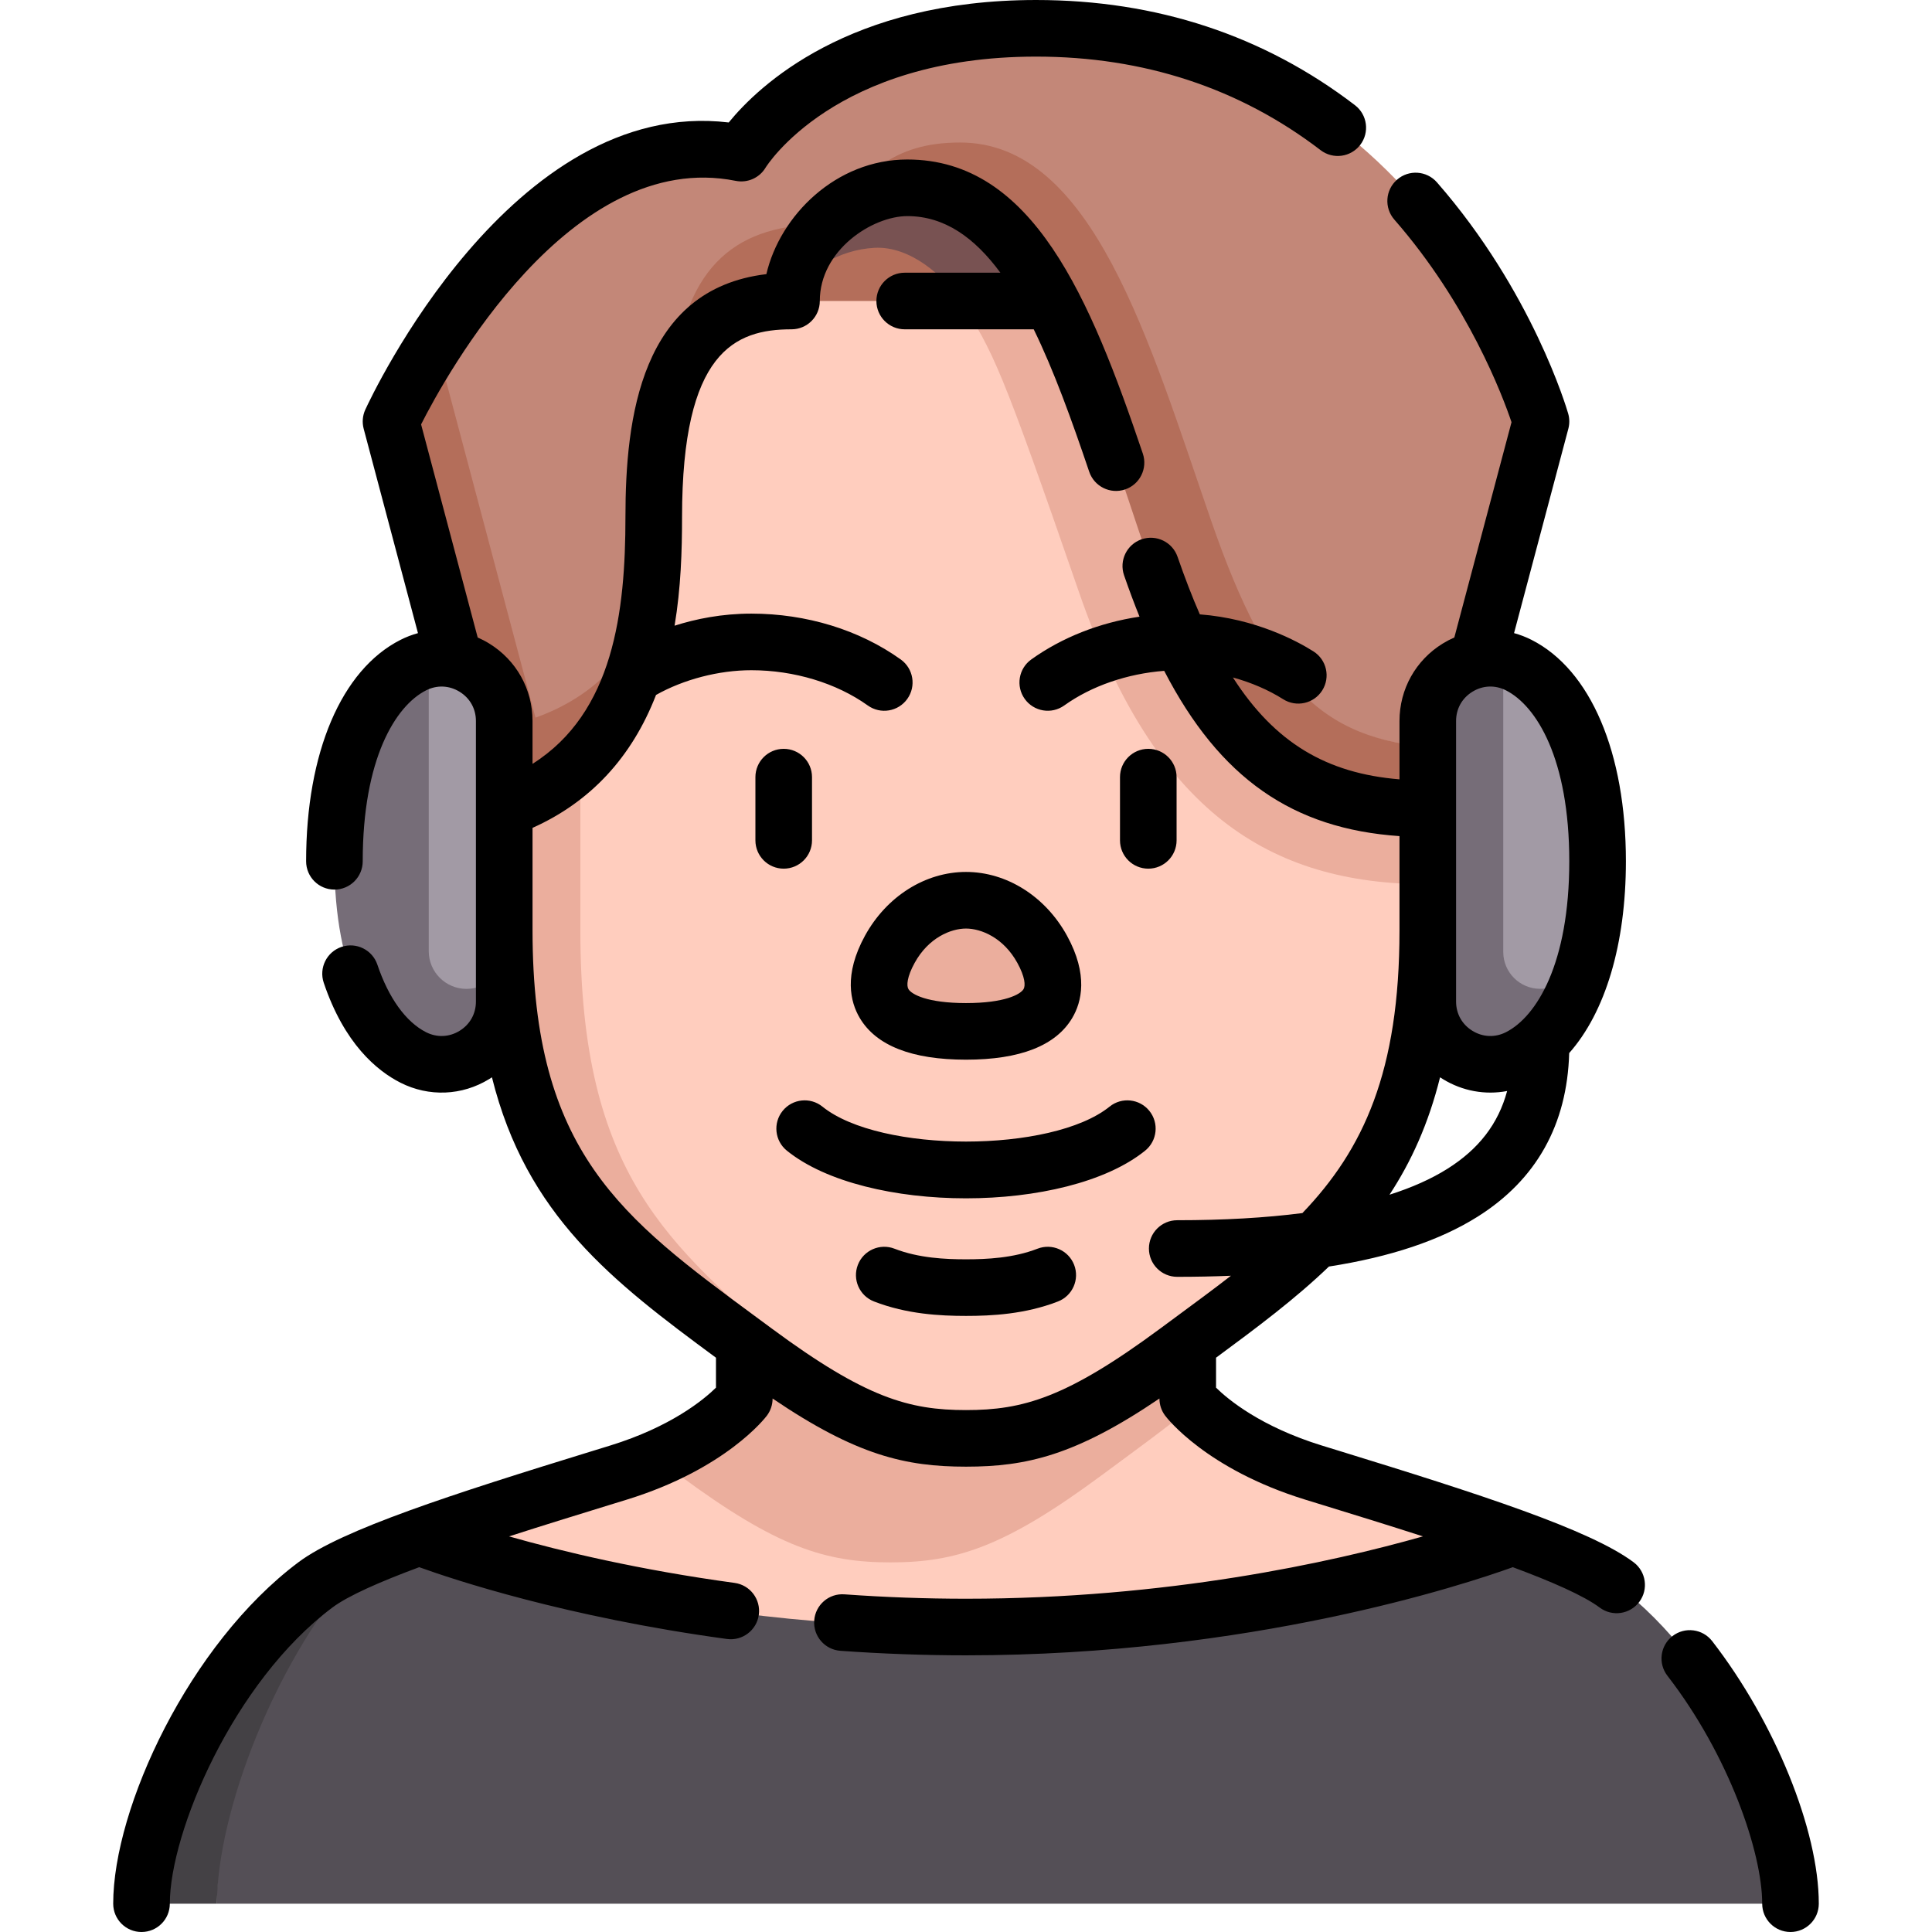 <svg id="Capa_1" enable-background="new 0 0 512 512" height="512" viewBox="0 0 512 512" width="512" xmlns="http://www.w3.org/2000/svg"><g><g><path d="m474.5 504.5c0-21.842-18.15-63.561-46.079-84.481-6.019-4.508-18.852-9.715-33.791-14.909-.005.002-284.209 2.224-284.214 2.222-7.52 2.614-7.549 3.01-13.401 5.54-24.576 26.645-39.515 46.933-39.515 91.628z" fill="#544f56"/><path d="m57.5 504.5c0-23.433 14.939-64.983 39.515-91.628-5.774 2.496-10.447 4.908-13.436 7.147-27.929 20.92-46.079 62.639-46.079 84.481z" fill="#444145"/><path d="m401.584 407.332c-14.97-5.204-39.009-12.616-53.47-17.075-18.538-5.717-28.212-14.137-31.748-17.795l-142.322 14.065c-3.041 1.313-6.418 2.576-10.158 3.73-14.461 4.459-38.5 11.871-53.47 17.075 0 0 58.844 23.85 143.34 23.85s147.828-23.85 147.828-23.85z" fill="#ffcdbe"/><path d="m236 414.049c17.232 0 30.053-3.945 55.865-23.029 8.786-6.496 17.021-12.458 24.501-18.559-1.092-1.13-1.606-1.811-1.606-1.811v-33.979h-117.52v33.979s-6.507 8.674-23.196 15.876c1.999 1.475 4.029 2.969 6.092 4.494 25.811 19.084 38.632 23.029 55.864 23.029z" fill="#ebae9d"/><path d="m378.2 102.294-122.2-63.72-102.2 52.72s-10 144.325-10 155.29c0 64.865 29.394 83.068 61.642 111.569 21.55 19.046 38.615 23.012 50.662 23.028 17.249-.016 29.825-3.983 55.585-23.028 38.548-28.501 66.864-46.704 66.864-111.569l10-16.846-10-19.358z" fill="#ffcdbe"/><g fill="#ebae9d"><path d="m209.442 358.153c-32.248-28.5-55.642-46.704-55.642-111.569 0-10.966 0-155.29 0-155.29l-20 11v100.905l-10 26.54 10 16.846c0 64.865 27.964 83.068 66.512 111.569 25.812 19.084 38.456 23.029 55.688 23.029.035 0 .069-.001.103-.001-12.046-.016-25.112-3.983-46.661-23.029z"/><path d="m378.376 234.327c-41.989 0-72.276-19.153-92.404-77.317-20.654-59.685-22.822-64.071-31.458-77.241-9.429-14.381-21.765-29.999-44.762-29.999h50.701l117.923 20 10.176 159.97z"/><path d="m256 238.574c7.062 0 15.357 4.199 20.189 12.999 6.948 12.652 1.474 21.753-20.189 21.753s-27.137-9.102-20.189-21.753c4.832-8.8 13.127-12.999 20.189-12.999z"/></g><path d="m209.753 49.769v30h56.76c-11.709-22.552-33.764-30-56.76-30z" fill="#b46e5a"/><path d="m289.471 54.69-79.718-13.796v38.875c3.552-8.323 12.525-13.557 21.968-14.093s18.416 7.418 22.792 14.093h34.957v-25.079z" fill="#785252"/><path d="m408.376 111.688s-30-104.188-133.787-104.188c-58.278 0-78.14 33.075-78.14 33.075-36.713-7.358-65.692 26.622-80.958 50.145l26.422 109.468c16.044-5.747 24.968-26.467 29.924-38.643 1.271-9.029 1.411-17.645 1.411-24.539 0-15.54 1.694-27.598 5.213-36.564 2.823-31.053 29.246-41.028 40.195-41.028 5.058-6.381 17.691-15.645 35.798-15.645 35.165 0 47.082 46.743 63.518 94.241 15.707 45.389 33.423 59.101 65.791 60.23l7.847-23.434z" fill="#c38778"/><path d="m141.914 190.188-26.422-99.468c-7.657 11.797-11.868 20.968-11.868 20.968l16.766 63.118 13.234 39.521c26.536-9.505 35.32-32.222 38.214-52.782-4.957 12.175-13.88 22.896-29.924 28.643z" fill="#b46e5a"/><path d="m320.972 138.009c-16.437-47.498-31.353-100.241-66.518-100.241-18.107 0-25.363 8.481-35.798 21.645-22.587 0-37.372 9.975-40.195 41.028 5.596-14.257 15.822-20.673 31.292-20.673 0-13.33 12.594-30 30.701-30 35.165 0 48.082 52.743 64.518 100.241 16.437 47.498 37.773 64.317 73.404 64.317l5.387-16.088c-32.368-1.128-47.084-14.839-62.791-60.229z" fill="#b46e5a"/><path d="m113.624 174.806-10 77.259c0 5.523 14.477 20 20 20s10-14.477 10-20v-60.999c0-10.869-10.07-18.377-20-16.26z" fill="#a29aa5"/><path d="m123.624 262.065c-5.523 0-10-4.477-10-10v-77.259c-1.38.294-2.758.771-4.106 1.454-11.042 5.598-20.894 22.365-20.894 51.986s9.852 46.388 20.894 51.986 24.106-2.426 24.106-14.806v-13.362c0 5.524-4.477 10.001-10 10.001z" fill="#766d78"/><path d="m402.482 176.261c-1.348-.683-2.725-1.16-4.106-1.454l-10 77.463c0 5.401 14.378 19.779 19.779 19.779 3.127 0 7.814-11.891 11.207-14.834 2.5-7.757 4.014-17.373 4.014-28.967 0-29.622-9.852-46.389-20.894-51.987z" fill="#a29aa5"/><path d="m398.376 252.269v-77.463c-9.931-2.117-20 5.391-20 16.26v74.361c0 12.38 13.063 20.404 24.106 14.806 6.72-3.407 12.995-10.959 16.881-23.019-3.393 2.943-8.08 4.834-11.207 4.834-5.401.001-9.78-4.378-9.78-9.779z" fill="#766d78"/></g><g><path d="m474.5 512c-4.143 0-7.5-3.357-7.5-7.5 0-13.551-8.802-39.325-25.113-60.403-2.535-3.275-1.935-7.986 1.342-10.521 3.275-2.534 7.985-1.935 10.521 1.342 16.633 21.492 28.25 50.106 28.25 69.582 0 4.143-3.357 7.5-7.5 7.5zm-437 0c-4.143 0-7.5-3.357-7.5-7.5 0-25.408 20.157-68.817 49.083-90.483 11.553-8.654 40.89-18.089 78.042-29.525l4.551-1.401c16.135-4.976 24.797-12.143 28.064-15.346v-7.939c-27.427-20.229-50.264-37.712-59.371-74.309-.24.159-.484.314-.731.467-7.192 4.418-15.981 4.777-23.511.96-6.275-3.182-14.897-10.359-20.332-26.487-1.322-3.925.787-8.18 4.713-9.502 3.925-1.324 8.18.787 9.502 4.713 2.977 8.833 7.558 15.189 12.899 17.897 2.887 1.462 6.122 1.328 8.878-.362 2.756-1.693 4.337-4.52 4.337-7.754v-74.361c0-3.234-1.581-6.061-4.337-7.754-2.756-1.691-5.992-1.825-8.877-.362-8.115 4.114-16.786 18.174-16.786 45.297 0 4.143-3.357 7.5-7.5 7.5s-7.5-3.357-7.5-7.5c0-28.804 9.347-50.738 25.003-58.676 1.503-.762 3.057-1.357 4.638-1.787l-14.39-54.171c-.446-1.684-.294-3.471.433-5.054 1.597-3.479 38.804-82.974 96.311-76.106 7.925-9.712 31.795-32.455 81.471-32.455 31.899 0 60.326 9.379 84.492 27.878 3.289 2.518 3.915 7.225 1.396 10.514-2.516 3.289-7.224 3.917-10.514 1.396-21.487-16.448-46.847-24.788-75.374-24.788-53.416 0-71.534 29.142-71.711 29.437-1.632 2.717-4.799 4.115-7.903 3.492-43.747-8.762-76.896 51.719-83.384 64.541l15 56.472c1.04.453 2.059.983 3.046 1.59 7.192 4.418 11.486 12.095 11.486 20.535v11.357c21.462-13.563 24.624-40.327 24.624-65.418 0-26.142 4.035-60.386 37.346-64.356 3.601-15.497 18.402-30.381 37.36-30.381 33.28 0 48.508 36.862 62.403 77.931 1.327 3.923-.777 8.18-4.701 9.508-3.919 1.328-8.18-.777-9.508-4.701-4.615-13.641-9.332-26.748-14.702-37.737h-34.193c-4.143 0-7.5-3.357-7.5-7.5s3.357-7.5 7.5-7.5h25.359c-6.83-9.288-14.802-15-24.658-15-9.236 0-23.201 8.974-23.201 22.5 0 4.143-3.357 7.5-7.5 7.5-15.064 0-29.005 6.025-29.005 49.737 0 8.896-.301 18.804-1.98 28.807 5.668-1.809 12.561-3.199 20.354-3.199 14.583 0 28.641 4.314 39.582 12.148 3.368 2.411 4.144 7.096 1.732 10.464s-7.096 4.145-10.465 1.731c-8.294-5.938-19.538-9.344-30.85-9.344-8.642 0-17.918 2.425-25.268 6.551-6.402 16.537-17.391 28.361-32.729 35.227v27.193c0 58.755 23.616 76.161 59.363 102.508l4.107 3.031c24.797 18.333 36.333 21.56 51.405 21.56s26.608-3.227 51.405-21.56l4.107-3.031c5.163-3.805 10.074-7.425 14.695-11.008-4.556.19-9.3.286-14.234.286-4.143 0-7.5-3.357-7.5-7.5s3.357-7.5 7.5-7.5c12.32 0 23.39-.634 33.174-1.895 16.167-16.86 25.729-37.503 25.729-74.892v-25.006c-28.264-1.934-47.593-15.265-62.356-43.798-9.798.752-19.264 4.003-26.49 9.177-3.367 2.412-8.053 1.636-10.465-1.731-2.411-3.368-1.636-8.053 1.732-10.464 8.18-5.856 18.101-9.746 28.68-11.337-1.405-3.48-2.767-7.132-4.093-10.962-1.354-3.915.721-8.187 4.635-9.541 3.916-1.352 8.186.721 9.541 4.635 1.91 5.521 3.868 10.598 5.901 15.254 14.897 1.157 25.827 7.104 30.11 9.813 3.501 2.215 4.543 6.848 2.328 10.348-2.214 3.5-6.847 4.543-10.348 2.328-3.914-2.477-8.504-4.439-13.319-5.762 11.117 17.318 24.832 25.413 44.144 26.995v-15.467c0-8.44 4.294-16.117 11.486-20.535.987-.606 2.006-1.137 3.046-1.59l15.155-57.058c-2.311-6.854-11.452-31.258-31.053-53.684-2.726-3.119-2.407-7.856.712-10.583 3.118-2.724 7.856-2.406 10.583.712 25.259 28.899 34.4 59.975 34.777 61.283.376 1.306.391 2.688.042 4.001l-14.39 54.17c1.581.431 3.134 1.026 4.638 1.788 15.656 7.938 25.003 29.872 25.003 58.676 0 22.02-5.462 40.023-15.029 50.83-.546 18.986-8.707 33.566-24.276 43.361-9.961 6.265-22.994 10.648-39.395 13.21-8.868 8.531-19.03 16.128-29.916 24.156v7.946c3.23 3.166 11.896 10.353 28.064 15.339l4.551 1.401c37.152 11.437 66.489 20.871 78.042 29.525 3.315 2.483 3.99 7.185 1.507 10.499-2.483 3.316-7.183 3.989-10.499 1.507-4.2-3.146-12.665-6.855-23.019-10.699-12.691 4.574-69.416 23.359-144.906 23.359-10.992 0-22.192-.404-33.287-1.202-4.131-.297-7.239-3.887-6.942-8.019.297-4.131 3.877-7.255 8.019-6.942 10.738.771 21.575 1.163 32.211 1.163 53.343 0 96.8-9.625 121.089-16.521-9.106-2.941-18.343-5.785-26.626-8.334l-4.559-1.404c-26.29-8.107-36.714-21.698-37.145-22.272-.974-1.299-1.5-2.878-1.5-4.5v-.029c-22.25 15.086-35.281 18.061-51.26 18.061s-29.01-2.975-51.26-18.061v.029c0 1.622-.526 3.201-1.5 4.5-.431.574-10.854 14.165-37.145 22.272l-4.559 1.404c-8.286 2.55-17.528 5.396-26.638 8.337 14.066 3.993 34.534 8.884 59.773 12.324 4.104.56 6.979 4.341 6.419 8.445s-4.354 6.974-8.444 6.418c-42.676-5.818-72.467-15.745-81.556-19.029-10.354 3.845-18.816 7.553-23.017 10.699-26.291 19.7-43.071 59.639-43.071 78.481 0 4.143-3.357 7.5-7.5 7.5zm344.131-226.504c-3.046 12.239-7.624 22.334-13.399 31.116 5.962-1.896 11.085-4.187 15.352-6.871 8.298-5.22 13.478-11.912 15.821-20.608-5.796 1.097-11.836.026-17.042-3.17-.248-.152-.492-.308-.732-.467zm4.245-38.912v18.844c0 3.234 1.581 6.061 4.337 7.754 2.757 1.691 5.992 1.825 8.877.362 8.115-4.114 16.786-18.174 16.786-45.297s-8.671-41.183-16.786-45.297c-2.887-1.463-6.121-1.331-8.877.362s-4.337 4.52-4.337 7.754zm-129.876 102.146c-6.763 0-15.646-.436-24.379-3.828-3.861-1.5-5.775-5.847-4.275-9.707 1.5-3.861 5.848-5.773 9.707-4.275 6.411 2.491 13.493 2.811 18.947 2.811s12.536-.319 18.947-2.811c3.857-1.497 8.207.414 9.707 4.275 1.5 3.86-.414 8.207-4.275 9.707-8.733 3.393-17.616 3.828-24.379 3.828zm0-31.162c-18.523 0-37.041-4.209-47.468-12.628-3.223-2.603-3.726-7.324-1.123-10.547 2.601-3.223 7.323-3.725 10.547-1.123 15.289 12.345 60.8 12.345 76.089 0 3.224-2.602 7.945-2.1 10.547 1.123 2.603 3.223 2.1 7.945-1.123 10.547-10.425 8.417-28.949 12.628-47.469 12.628zm0-36.742c-14.343 0-23.817-3.722-28.161-11.063-2.502-4.228-4.29-11.442 1.397-21.801 5.722-10.417 15.977-16.889 26.764-16.889s21.042 6.472 26.764 16.889c5.688 10.358 3.899 17.573 1.397 21.801-4.344 7.341-13.818 11.063-28.161 11.063zm-13.615-25.642c-2.039 3.712-2.182 6.02-1.637 6.941.813 1.375 4.941 3.701 15.252 3.701s14.438-2.326 15.252-3.701c.545-.922.402-3.229-1.637-6.941-3.692-6.724-9.643-9.109-13.615-9.109s-9.923 2.385-13.615 9.109zm61.924-24.979c-4.143 0-7.5-3.357-7.5-7.5v-16.757c0-4.143 3.357-7.5 7.5-7.5s7.5 3.357 7.5 7.5v16.757c0 4.143-3.358 7.5-7.5 7.5zm-96.618 0c-4.143 0-7.5-3.357-7.5-7.5v-16.757c0-4.143 3.357-7.5 7.5-7.5s7.5 3.357 7.5 7.5v16.757c0 4.143-3.357 7.5-7.5 7.5z"/></g></g></svg>